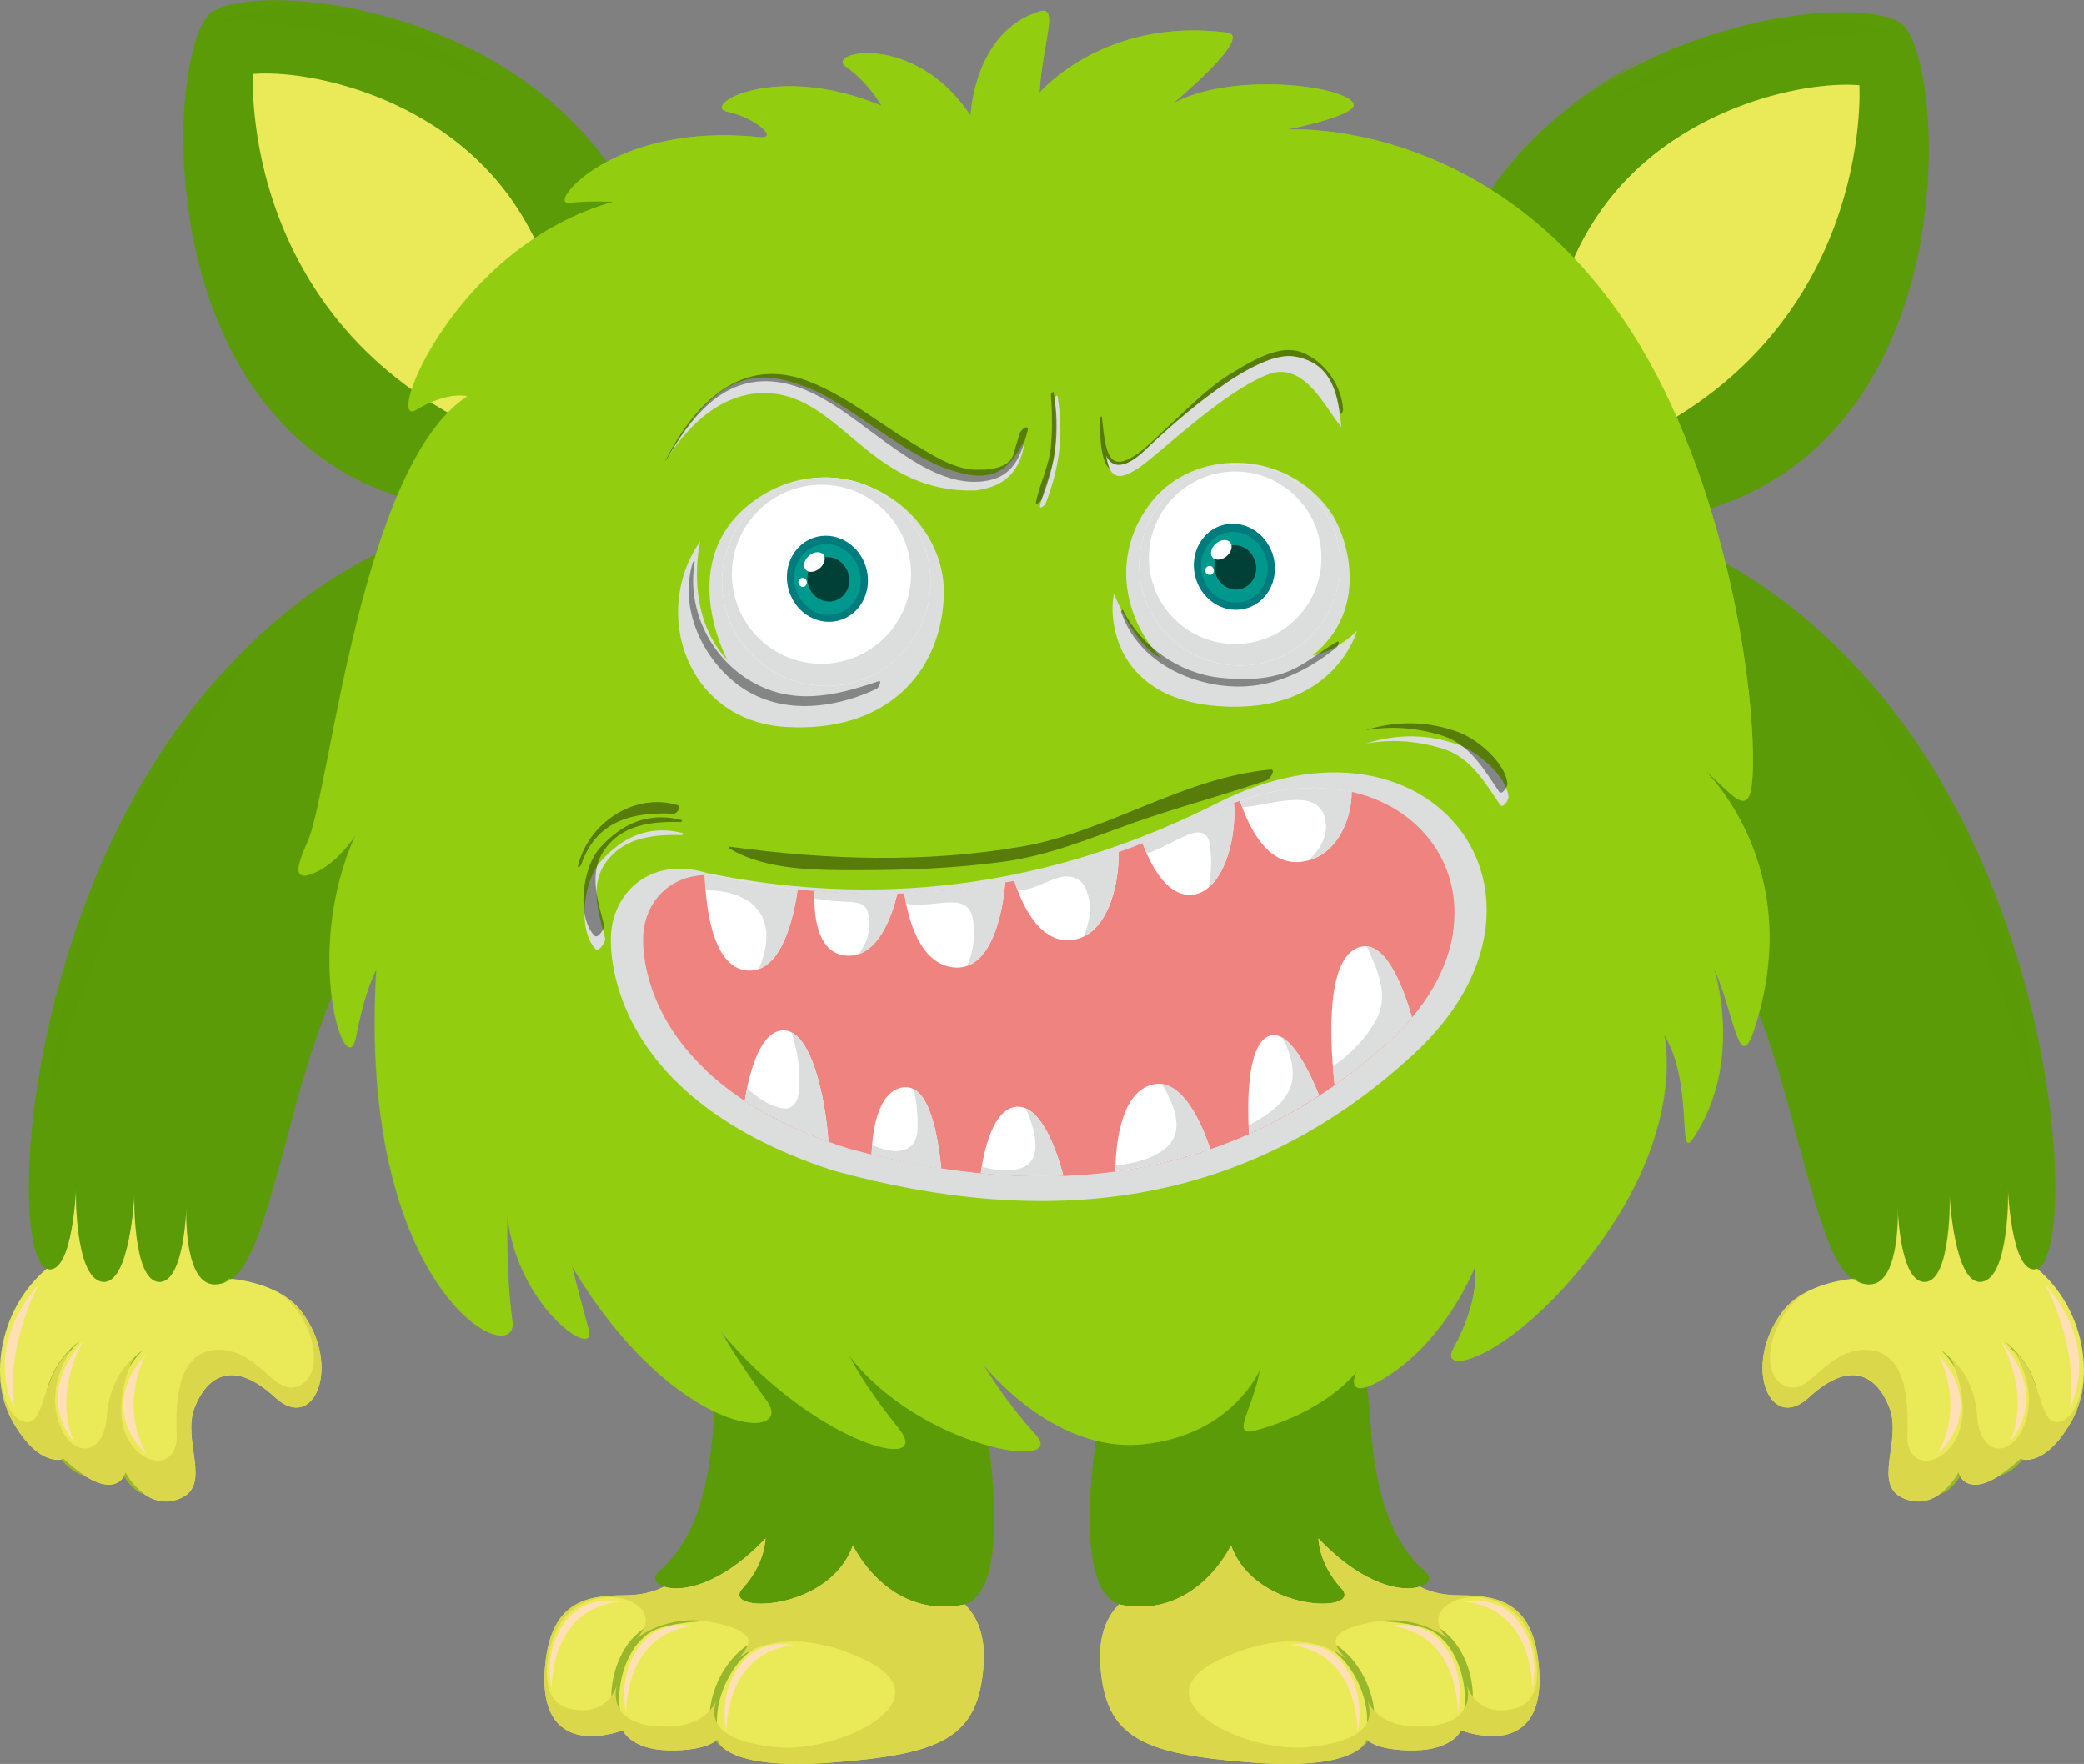 <?xml version="1.0" encoding="utf-8"?>
<!-- Generator: Adobe Illustrator 26.3.1, SVG Export Plug-In . SVG Version: 6.00 Build 0)  -->
<svg version="1.1" id="Layer_1" xmlns="http://www.w3.org/2000/svg" xmlns:xlink="http://www.w3.org/1999/xlink" x="0px" y="0px"
	 viewBox="0 0 118.15 100" style="enable-background:new 0 0 118.15 100;" xml:space="preserve">
<rect x="0" y="0" width="118.15" height="100" fill="#808080" stroke="none"/>
<style type="text/css">
	.st0{fill:#5B9B07;}
	.st1{opacity:0.5;}
	.st2{fill:#EAEA59;}
	.st3{opacity:0.5;fill:#5B9B07;}
	.st4{fill:#99B72A;}
	.st5{fill:#DBD74B;}
	.st6{fill:#FFE0B6;}
	.st7{fill:#92CE0F;}
	.st8{opacity:0.7;}
	.st9{fill:#DCDEDE;}
	.st10{fill:#FFFFFF;}
	.st11{fill:#007B7E;}
	.st12{fill:#00988C;}
	.st13{fill:#004036;}
	.st14{opacity:0.4;}
	.st15{fill:#EF8380;}
</style>
<symbol  id="Carloo" viewBox="-59.07 -50 118.15 100">
	<g>
		<path class="st0" d="M23.53,29.17c0,0,1.3,0.07,2.54-0.07c0.8-0.08-0.47,1.83-3.67,2.99c3.39,16.1,23.24,18.65,26.27,16.62
			c2.7-1.81,4.1-25.62-13.67-28.17C33.51,23.52,29.24,27.59,23.53,29.17z"/>
		<g class="st1">
			<path class="st0" d="M26.08,29.11c0.8-0.08-0.47,1.83-3.67,2.99c1.53,7.27,6.91,12.27,11.95,14.7c-5.54-2.99-6.02-8.57-2.97-6.19
				c7.56,5.92,15.48,5.27,15.48,5.27c0.61-8-1.77-12.32-4.73-16.18c-2.96-3.86-1.01-4.87,2.17-3.14c4.2,2.28,5.63,10.45,5.65,10.56
				c-1.09-7.14-5.04-15.15-14.94-16.58c-1.49,2.99-5.77,7.05-11.47,8.64C23.53,29.17,24.84,29.24,26.08,29.11z"/>
		</g>
		<g>
			<path class="st2" d="M31.56,37.87c4.09,6,11.57,7.57,14.78,7.3c0,0,0.89-14.5-14.06-20.67c-0.97,1.1-2.14,2.18-3.51,3.11
				C28.63,29.94,28.9,33.96,31.56,37.87z"/>
		</g>
		<g>
			<path class="st2" d="M28.77,27.62c-0.14,2.33,0.12,6.34,2.79,10.25c1.2,1.76,2.69,3.14,4.29,4.2c3.58-1.17,4.87-8.59-4.21-16.87
				C30.8,26.06,29.85,26.89,28.77,27.62z"/>
		</g>
		<path class="st3" d="M48.43,48.13c0,0-6.87,3.39-16.34-3.91C32.09,44.22,40.26,48.41,48.43,48.13z"/>
	</g>
	<g>
		<g>
			<path class="st0" d="M-3.01-31.96c0.57-4.42,0.48-8.69-1.58-9.04c-4.21-0.72-6.13,3.39-6.13,3.39c-1.37-3.85-7.57-3.85-6.26-2.44
				c1.3,1.41,1.3,2.83,1.3,2.83c-3.98-4.17-7.07-2.74-6.07-1.89c3.1,2.63,3.02,7.77,3.26,9.99c0.46,3.68,1.65,9.95,7.89,9.91
				C-4.39-19.26-3.3-27.17-3.01-31.96z"/>
			<g class="st1">
				<path class="st0" d="M-3.01-31.96c-0.29,4.79-1.38,12.71-7.58,12.74c-6.24,0.04-7.44-6.23-7.89-9.91
					c-0.24-2.22-0.16-7.36-3.26-9.99c-1-0.85,2.09-2.28,6.07,1.89c0,0,0-1.43-1.3-2.83c-1.3-1.41,4.89-1.41,6.26,2.44
					c0,0,1.92-4.11,6.13-3.39C-2.53-40.65-2.44-36.38-3.01-31.96z M-6.7-39.71c-2.83,0.55-3.83,5.19-3.83,5.19
					c-1.04-4.54-6.6-6.03-5.52-4.74c1.38,1.66,1.22,4.96,1.22,4.96c-0.78-2.48-4.36-4.83-5.32-4.22c-0.96,0.61,2.19,2.13,2.14,7.65
					c2.66-1.1,4.78-1.09,4.09-0.17c-0.7,0.91-1.17,1.83,0.83,0.26c2-1.56,6.43-2.87,6.09-2c-0.35,0.87-0.61,1.91,0.61,0.3
					C-5.18-34.09-3.87-40.26-6.7-39.71z"/>
			</g>
		</g>
		<g>
			<g>
				<path class="st2" d="M-4.38-40.95c-0.07-0.02-0.14-0.04-0.21-0.05c-4.21-0.72-6.13,3.39-6.13,3.39
					c-1.37-3.85-7.57-3.85-6.26-2.44c1.3,1.41,1.3,2.83,1.3,2.83c-2.58-2.71-4.79-3.05-5.75-2.73c-0.47-0.25-1.2-0.49-2.28-0.49
					c-2.26,0-4.22-0.44-4.48-4.22c-0.26-3.78,2.09-4.22,4.43-3.44c0,0,0.43-1.09,2.61-1.13c2.17-0.04,2.74,0.61,2.74,0.61
					s0.3-1.78,6.52-1.3c6.22,0.48,8.26,1.4,8.57,5.44C-3.17-42.68-3.72-41.6-4.38-40.95z"/>
				<path class="st4" d="M-10.26-43.61c0,0-0.19,0.08-0.52,0.2c-0.33,0.12-0.82,0.28-1.41,0.42c-0.59,0.14-1.3,0.27-2.07,0.29
					c-0.19,0.01-0.39-0.01-0.59-0.01c-0.2-0.02-0.4-0.03-0.6-0.07c-0.4-0.06-0.83-0.21-1.18-0.44c-0.72-0.46-1.26-1.15-1.62-1.84
					c-0.36-0.7-0.55-1.43-0.59-2.06c-0.04-0.64,0.11-1.18,0.3-1.51c0.2-0.33,0.39-0.44,0.43-0.4c0.05,0.05-0.06,0.22-0.17,0.53
					c-0.11,0.31-0.19,0.78-0.13,1.35c0.05,0.57,0.23,1.24,0.56,1.89c0.32,0.65,0.8,1.29,1.43,1.73c0.32,0.22,0.66,0.36,1.04,0.44
					c0.19,0.05,0.38,0.07,0.56,0.1c0.19,0.01,0.38,0.04,0.56,0.04c0.74,0.02,1.44-0.06,2.04-0.16c0.59-0.1,1.08-0.22,1.42-0.32
					C-10.46-43.55-10.26-43.61-10.26-43.61z"/>
				<path class="st4" d="M-16.83-42.05c0,0-0.74,0.2-1.89,0.29c-0.14,0.01-0.29,0.02-0.45,0.03c-0.16,0-0.32,0-0.48,0
					c-0.33,0.01-0.68-0.02-1.04-0.05c-0.18-0.01-0.36-0.05-0.55-0.08c-0.18-0.04-0.37-0.07-0.56-0.11l-0.29-0.1l-0.14-0.05
					l-0.13-0.08l-0.26-0.15c-0.08-0.06-0.16-0.13-0.24-0.19c-0.63-0.52-1.03-1.24-1.27-1.94c-0.24-0.71-0.32-1.41-0.28-2.01
					c0.05-0.6,0.21-1.1,0.42-1.39c0.08-0.16,0.2-0.25,0.27-0.31c0.07-0.06,0.12-0.08,0.15-0.06c0.02,0.02,0.02,0.08-0.01,0.16
					c-0.03,0.09-0.1,0.19-0.14,0.34c-0.13,0.28-0.23,0.73-0.25,1.27c-0.02,0.54,0.06,1.19,0.27,1.84c0.21,0.65,0.56,1.32,1.1,1.8
					c0.07,0.06,0.13,0.12,0.2,0.18l0.23,0.14l0.11,0.07l0.12,0.05l0.24,0.1c0.18,0.05,0.35,0.09,0.53,0.13
					c0.18,0.04,0.35,0.09,0.52,0.11c0.35,0.05,0.69,0.11,1.01,0.12c0.16,0.01,0.32,0.02,0.47,0.03c0.15,0,0.3,0,0.44,0
					C-17.59-41.92-16.83-42.05-16.83-42.05z"/>
				<g>
					<path class="st5" d="M-4.38-40.95c-0.07-0.02-0.14-0.04-0.21-0.05c-4.21-0.72-6.13,3.39-6.13,3.39
						c-1.37-3.85-7.57-3.85-6.26-2.44c1.3,1.41,1.3,2.83,1.3,2.83c-2.58-2.71-4.79-3.05-5.75-2.73c-0.47-0.25-1.2-0.49-2.28-0.49
						c-2.26,0-4.22-0.44-4.48-4.22c-0.26-3.78,2.09-4.22,4.43-3.44c0,0,0.43-1.09,2.61-1.13c2.17-0.04,2.74,0.61,2.74,0.61
						s0.3-1.78,6.52-1.3c6.22,0.48,8.26,1.4,8.57,5.44C-3.17-42.68-3.72-41.6-4.38-40.95z M-15.09-49.05
						c-4.08,0.42-3.52,2.05-3.39,2.63c0,0-0.54-1.7-3.45-1.44c-2.56,0.23-2.28,1.9-2.18,2.3c-0.12-0.36-0.71-1.77-2.66-1.31
						c-1.66,0.39-1.39,2.5-1.05,3.69c1.21,4.3,7.2,2.56,4.78,0.25c0,0,1.76,1.53,4.47,0.94c2.28-0.5,2.28-1.08,1.3-2.08
						c0,0,2.32,2.28,7.17,0C-5.24-46.35-11.52-49.42-15.09-49.05z"/>
				</g>
			</g>
			<path class="st6" d="M-27.81-45.66c0,0-0.52,2.05,0.83,3.78c1.19,1.53,3.04,1.07,3.04,1.07S-27.57-40.79-27.81-45.66z"/>
			<path class="st6" d="M-23.59-47.03c0,0-0.52,2.05,0.83,3.78c1.19,1.53,3.04,1.06,3.04,1.06S-23.35-42.16-23.59-47.03z"/>
			<path class="st6" d="M-17.9-48.11c0,0-0.52,2.05,0.83,3.78c1.19,1.53,3.04,1.06,3.04,1.06S-17.66-43.24-17.9-48.11z"/>
		</g>
	</g>
	<g>
		<g>
			<path class="st0" d="M-28.38,19.11c-2.86,3.46-15-0.63-22.44-13.16c-7.44-12.52-7.55-27.89-5.44-27.92
				c1.3-0.02,1.48,4.52,1.48,4.52s-0.09-4.96,1.48-5.22c1.57-0.26,1.83,4.87,1.83,4.87s-0.09-4.8,1.39-4.88
				c1.48-0.08,1.57,4.36,1.57,4.36s-0.22-4.51,1.61-4.5c1.83,0.01,2.55,2.48,4.49,9.78c1.94,7.31,4.42,12.39,9.25,16.96
				C-28.34,8.5-25.25,15.33-28.38,19.11z"/>
			<path class="st2" d="M-56.42-21.92c0.05-0.02,0.11-0.04,0.17-0.04c1.3-0.02,1.48,4.52,1.48,4.52s-0.09-4.96,1.48-5.22
				c1.57-0.26,1.83,4.87,1.83,4.87s-0.09-4.8,1.39-4.88c1.32-0.07,1.53,3.48,1.56,4.22c-0.02-0.75-0.02-4.37,1.61-4.36
				c0.37,0,0.63,0.11,0.81,0.33c1.06-0.1,3.08-0.49,4.14-1.92c2.26-3.04,0.68-6.86-1.52-4.83c-2.3,2.13-3.83,1.33-4.57-0.57
				c-0.74-1.91,1.04-4.43-0.87-5.17c-1.91-0.74-3.04,1.48-3.04,1.48s-0.57-1.96-3.52,0.78c0,0-1.35-0.56-2.87,2.09
				C-59.79-28.08-59.06-24.13-56.42-21.92z"/>
			<g>
				<path class="st4" d="M-50.95-26.52c0,0-0.12-0.07-0.31-0.24c-0.19-0.17-0.44-0.43-0.68-0.79c-0.24-0.36-0.48-0.82-0.63-1.34
					c-0.16-0.53-0.23-1.11-0.24-1.69c-0.03-1.16,0.26-2.36,0.75-3.11c0.24-0.38,0.5-0.65,0.72-0.81c0.21-0.15,0.36-0.2,0.4-0.15
					c0.08,0.12-0.36,0.46-0.74,1.18c-0.4,0.7-0.71,1.78-0.74,2.89c-0.02,0.56,0.01,1.12,0.12,1.62c0.11,0.51,0.29,0.97,0.49,1.33
					c0.2,0.37,0.42,0.65,0.59,0.83C-51.06-26.61-50.95-26.52-50.95-26.52z"/>
				<path class="st4" d="M-54.54-26c0,0-0.11-0.08-0.3-0.24c-0.18-0.16-0.43-0.4-0.69-0.74c-0.26-0.33-0.52-0.75-0.71-1.25
					c-0.2-0.49-0.3-1.07-0.3-1.64c-0.01-0.14,0-0.28,0.01-0.43c0.01-0.14,0.01-0.28,0.04-0.42c0.05-0.28,0.09-0.56,0.2-0.81
					c0.16-0.52,0.46-0.95,0.74-1.28c0.3-0.31,0.57-0.55,0.8-0.66c0.22-0.12,0.35-0.17,0.39-0.12c0.04,0.05-0.04,0.18-0.21,0.35
					c-0.17,0.16-0.39,0.41-0.65,0.71c-0.49,0.61-0.92,1.59-0.92,2.67c-0.03,0.54,0.03,1.07,0.17,1.55c0.14,0.48,0.35,0.91,0.57,1.26
					c0.22,0.34,0.44,0.61,0.6,0.79C-54.64-26.09-54.54-26-54.54-26z"/>
			</g>
		</g>
		<g class="st1">
			<path class="st0" d="M-28.38,19.11c-2.25,2.72-10.26,0.76-17.19-6.31c5.44,5.14,5.69,1.41,3.43-5.84
				c-1.98-6.35-3.08-9.37-1.19-8.22c1.89,1.15-0.81-4.5-2.07-12.53c-1.09-6.96-1.4-7.53-2.13-7.48c-0.73,0.05-0.67,3.83-0.56,6.35
				c0,0-0.65-5.43-1.87-5.13c-1.22,0.3-1.12,4.3-0.98,5.65c0,0-1.07-5.25-2.11-4.82c-1.04,0.43-1.65,2.85-1.1,5.83
				c-0.07-0.39-0.76-4.33-1.99-3.79c-1.29,0.57-0.94,6.67,0.74,12.54c-2.75-9.22-2.39-17.3-0.86-17.32c1.3-0.02,1.48,4.52,1.48,4.52
				s-0.09-4.96,1.48-5.22c1.57-0.26,1.83,4.87,1.83,4.87s-0.09-4.8,1.39-4.88c1.32-0.07,1.53,3.48,1.56,4.22
				c-0.02-0.75-0.02-4.37,1.61-4.36c1.83,0.01,2.55,2.48,4.49,9.78c1.94,7.31,4.42,12.39,9.25,16.96
				C-28.34,8.5-25.25,15.33-28.38,19.11z"/>
		</g>
		<path class="st3" d="M-56.18-11.78c0,0,0.72,15.26,11.74,25.15C-44.44,13.36-51.94,2.89-56.18-11.78z"/>
		<g>
			<path class="st5" d="M-41.95-24.39c-0.42,0.57-0.99,0.97-1.59,1.25l0,0c2-1.02,3.05-4.42,1.57-5.34
				c-1.48-0.91-2.3,1.91-4.65,1.96c-2.35,0.04-2.52-2.78-2.44-4.78c0.09-2-1.96-1.96-2.83-0.13c-0.87,1.83,0.34,4.4,0.34,4.4
				s-1.32-0.96-1.47-3.27c-0.16-2.3-2.03-2.43-2.74-0.29c-0.71,2.14,0.73,4.08,0.73,4.08c-1.79-1.48-1.42-4.41-2.68-4.08
				c-1.13,0.3-1.34,2.36-1.37,2.78c0.02-1.01,0.26-1.97,0.73-2.79c1.52-2.65,2.87-2.09,2.87-2.09c2.96-2.74,3.52-0.78,3.52-0.78
				s1.13-2.22,3.04-1.48c1.91,0.74,0.13,3.26,0.87,5.17c0.74,1.9,2.26,2.7,4.57,0.57C-41.26-31.26-39.69-27.44-41.95-24.39z"/>
		</g>
		<path class="st6" d="M-58.27-29.81c0,0-1.87,3.28,1.39,7C-56.88-22.81-58.8-26.27-58.27-29.81z"/>
		<path class="st6" d="M-54.91-31.67c0,0-2.35,2.4,0.56,5.66C-54.36-26-56.09-28.83-54.91-31.67z"/>
		<path class="st6" d="M-50.77-32.42c0,0-2.94,2.4-0.03,5.66C-50.8-26.75-52.4-29.58-50.77-32.42z"/>
	</g>
	<g>
		<g>
			<path class="st0" d="M3.01-31.96C2.43-36.38,2.53-40.65,4.59-41c4.21-0.72,6.13,3.39,6.13,3.39c1.37-3.85,7.57-3.85,6.26-2.44
				c-1.3,1.41-1.3,2.83-1.3,2.83c3.98-4.17,7.07-2.74,6.07-1.89c-3.1,2.63-3.02,7.77-3.26,9.99c-0.46,3.68-1.65,9.95-7.89,9.91
				C4.39-19.26,3.3-27.17,3.01-31.96z"/>
			<g class="st1">
				<path class="st0" d="M4.59-41c4.21-0.72,6.13,3.39,6.13,3.39c1.37-3.85,7.57-3.85,6.26-2.44c-1.3,1.41-1.3,2.83-1.3,2.83
					c3.98-4.17,7.07-2.74,6.07-1.89c-3.1,2.63-3.02,7.77-3.26,9.99c-0.46,3.68-1.65,9.95-7.89,9.91c-6.2-0.04-7.29-7.95-7.58-12.74
					C2.43-36.38,2.53-40.65,4.59-41z M6.39-32.48c1.22,1.61,0.96,0.57,0.61-0.3c-0.35-0.87,4.09,0.44,6.09,2
					c2,1.57,1.52,0.65,0.83-0.26c-0.7-0.91,1.43-0.93,4.09,0.17c-0.04-5.52,3.1-7.04,2.14-7.65c-0.96-0.61-4.54,1.74-5.32,4.22
					c0,0-0.16-3.3,1.22-4.96c1.08-1.29-4.48,0.2-5.52,4.74c0,0-1-4.63-3.83-5.19C3.87-40.26,5.18-34.09,6.39-32.48z"/>
			</g>
		</g>
		<g>
			<g>
				<path class="st2" d="M4.38-40.95c0.07-0.02,0.14-0.04,0.21-0.05c4.21-0.72,6.13,3.39,6.13,3.39c1.37-3.85,7.57-3.85,6.26-2.44
					c-1.3,1.41-1.3,2.83-1.3,2.83c2.58-2.71,4.79-3.05,5.75-2.73c0.47-0.25,1.2-0.49,2.28-0.49c2.26,0,4.22-0.44,4.48-4.22
					c0.26-3.78-2.09-4.22-4.43-3.44c0,0-0.44-1.09-2.61-1.13c-2.17-0.04-2.74,0.61-2.74,0.61s-0.3-1.78-6.52-1.3
					c-6.22,0.48-8.26,1.4-8.57,5.44C3.17-42.68,3.72-41.6,4.38-40.95z"/>
				<path class="st4" d="M10.26-43.61c0,0,0.19,0.08,0.52,0.2c0.33,0.12,0.81,0.28,1.41,0.42c0.59,0.14,1.3,0.27,2.07,0.29
					c0.19,0.01,0.39-0.01,0.59-0.01c0.2-0.02,0.4-0.03,0.6-0.07c0.4-0.06,0.83-0.21,1.18-0.44c0.72-0.46,1.26-1.15,1.62-1.84
					c0.36-0.7,0.55-1.43,0.59-2.06c0.04-0.64-0.11-1.18-0.3-1.51c-0.2-0.33-0.39-0.44-0.43-0.4c-0.05,0.05,0.06,0.22,0.17,0.53
					c0.11,0.31,0.19,0.78,0.14,1.35c-0.05,0.57-0.23,1.24-0.56,1.89c-0.32,0.65-0.8,1.29-1.43,1.73c-0.32,0.22-0.66,0.36-1.04,0.44
					c-0.18,0.05-0.38,0.07-0.56,0.1c-0.19,0.01-0.38,0.04-0.56,0.04c-0.74,0.02-1.44-0.06-2.04-0.16c-0.59-0.1-1.08-0.22-1.42-0.32
					C10.46-43.55,10.26-43.61,10.26-43.61z"/>
				<path class="st4" d="M16.83-42.05c0,0,0.74,0.2,1.89,0.29c0.14,0.01,0.29,0.02,0.45,0.03c0.16,0,0.32,0,0.48,0
					c0.33,0.01,0.68-0.02,1.04-0.05c0.18-0.01,0.36-0.05,0.55-0.08c0.19-0.04,0.37-0.07,0.56-0.11l0.29-0.1l0.14-0.05l0.13-0.08
					l0.26-0.15c0.08-0.06,0.16-0.13,0.24-0.19c0.63-0.52,1.03-1.24,1.28-1.94c0.24-0.71,0.32-1.41,0.28-2.01
					c-0.05-0.6-0.21-1.1-0.42-1.39c-0.08-0.16-0.2-0.25-0.27-0.31c-0.07-0.06-0.12-0.08-0.15-0.06c-0.02,0.02-0.02,0.08,0.01,0.16
					c0.03,0.09,0.1,0.19,0.14,0.34c0.13,0.28,0.23,0.73,0.25,1.27c0.02,0.54-0.06,1.19-0.27,1.84c-0.21,0.65-0.56,1.32-1.1,1.8
					c-0.07,0.06-0.13,0.12-0.2,0.18l-0.22,0.14l-0.11,0.07l-0.12,0.05l-0.24,0.1c-0.17,0.05-0.35,0.09-0.53,0.13
					c-0.18,0.04-0.35,0.09-0.52,0.11c-0.35,0.05-0.69,0.11-1.01,0.12c-0.16,0.01-0.32,0.02-0.47,0.03c-0.15,0-0.3,0-0.44,0
					C17.59-41.92,16.83-42.05,16.83-42.05z"/>
				<g>
					<path class="st5" d="M3.31-44.48c0.3-4.04,2.35-4.96,8.57-5.44c6.22-0.48,6.52,1.3,6.52,1.3s0.56-0.65,2.74-0.61
						c2.17,0.04,2.61,1.13,2.61,1.13c2.35-0.78,4.7-0.35,4.43,3.44c-0.26,3.78-2.22,4.22-4.48,4.22c-1.08,0-1.81,0.24-2.28,0.49
						c-0.96-0.32-3.16,0.02-5.75,2.73c0,0,0-1.43,1.3-2.83c1.3-1.41-4.89-1.41-6.26,2.44c0,0-1.92-4.11-6.13-3.39
						c-0.07,0.01-0.14,0.03-0.21,0.05C3.72-41.6,3.17-42.68,3.31-44.48z M10.1-44.07c4.86,2.28,7.17,0,7.17,0
						c-0.97,1-0.98,1.59,1.3,2.08c2.71,0.59,4.47-0.94,4.47-0.94c-2.42,2.31,3.58,4.05,4.78-0.25c0.33-1.19,0.61-3.3-1.06-3.69
						c-1.95-0.46-2.54,0.95-2.66,1.31c0.1-0.39,0.38-2.07-2.18-2.3c-2.91-0.26-3.45,1.44-3.45,1.44c0.13-0.59,0.68-2.22-3.39-2.63
						C11.52-49.42,5.24-46.35,10.1-44.07z"/>
				</g>
			</g>
			<path class="st6" d="M27.81-45.66c0,0,0.52,2.05-0.83,3.78c-1.19,1.53-3.04,1.07-3.04,1.07S27.57-40.79,27.81-45.66z"/>
			<path class="st6" d="M23.59-47.03c0,0,0.52,2.05-0.83,3.78c-1.19,1.53-3.04,1.06-3.04,1.06S23.35-42.16,23.59-47.03z"/>
			<path class="st6" d="M17.9-48.11c0,0,0.52,2.05-0.83,3.78c-1.19,1.53-3.04,1.06-3.04,1.06S17.66-43.24,17.9-48.11z"/>
		</g>
	</g>
	<g>
		<g>
			<path class="st0" d="M28.38,19.11c2.86,3.46,15-0.63,22.44-13.16c7.44-12.52,7.55-27.89,5.44-27.92
				c-1.3-0.02-1.48,4.52-1.48,4.52s0.09-4.96-1.48-5.22c-1.57-0.26-1.83,4.87-1.83,4.87s0.09-4.8-1.39-4.88
				c-1.48-0.08-1.57,4.36-1.57,4.36s0.22-4.51-1.61-4.5c-1.83,0.01-2.55,2.48-4.49,9.78c-1.94,7.31-4.42,12.39-9.25,16.96
				C28.34,8.5,25.25,15.33,28.38,19.11z"/>
			<path class="st2" d="M56.42-21.92c-0.06-0.02-0.11-0.04-0.17-0.04c-1.3-0.02-1.48,4.52-1.48,4.52s0.09-4.96-1.48-5.22
				c-1.57-0.26-1.83,4.87-1.83,4.87s0.09-4.8-1.39-4.88c-1.32-0.07-1.53,3.48-1.56,4.22c0.02-0.75,0.02-4.37-1.61-4.36
				c-0.37,0-0.63,0.11-0.81,0.33c-1.06-0.1-3.08-0.49-4.14-1.92c-2.26-3.04-0.68-6.86,1.52-4.83c2.3,2.13,3.83,1.33,4.57-0.57
				c0.74-1.91-1.04-4.43,0.87-5.17c1.91-0.74,3.04,1.48,3.04,1.48s0.56-1.96,3.52,0.78c0,0,1.35-0.56,2.87,2.09
				C59.79-28.08,59.06-24.13,56.42-21.92z"/>
			<g>
				<path class="st4" d="M50.95-26.52c0,0,0.12-0.07,0.31-0.24c0.19-0.17,0.44-0.43,0.68-0.79c0.24-0.36,0.48-0.82,0.63-1.34
					c0.16-0.53,0.22-1.11,0.24-1.69c0.03-1.16-0.26-2.36-0.75-3.11c-0.24-0.38-0.5-0.65-0.72-0.81c-0.21-0.15-0.36-0.2-0.4-0.15
					c-0.08,0.12,0.36,0.46,0.74,1.18c0.4,0.7,0.71,1.78,0.74,2.89c0.02,0.56-0.01,1.12-0.12,1.62c-0.11,0.51-0.29,0.97-0.49,1.33
					c-0.2,0.37-0.42,0.65-0.59,0.83C51.06-26.61,50.95-26.52,50.95-26.52z"/>
				<path class="st4" d="M54.53-26c0,0,0.11-0.08,0.3-0.24c0.18-0.16,0.43-0.4,0.69-0.74c0.26-0.33,0.52-0.75,0.71-1.25
					c0.2-0.49,0.3-1.07,0.3-1.64c0.01-0.14,0-0.28-0.01-0.43c-0.01-0.14-0.01-0.28-0.03-0.42c-0.05-0.28-0.09-0.56-0.2-0.81
					c-0.16-0.52-0.46-0.95-0.74-1.28c-0.3-0.31-0.57-0.55-0.8-0.66c-0.22-0.12-0.35-0.17-0.39-0.12c-0.04,0.05,0.04,0.18,0.21,0.35
					c0.17,0.16,0.39,0.41,0.65,0.71c0.49,0.61,0.92,1.59,0.92,2.67c0.03,0.54-0.03,1.07-0.17,1.55c-0.14,0.48-0.35,0.91-0.57,1.26
					c-0.22,0.34-0.44,0.61-0.6,0.79C54.64-26.09,54.53-26,54.53-26z"/>
			</g>
		</g>
		<g class="st1">
			<path class="st0" d="M28.38,19.11c2.25,2.72,10.26,0.76,17.19-6.31c-5.44,5.14-5.69,1.41-3.43-5.84
				c1.98-6.35,3.08-9.37,1.19-8.22c-1.89,1.15,0.81-4.5,2.07-12.53c1.09-6.96,1.4-7.53,2.13-7.48c0.73,0.05,0.67,3.83,0.56,6.35
				c0,0,0.65-5.43,1.87-5.13c1.22,0.3,1.12,4.3,0.98,5.65c0,0,1.07-5.25,2.12-4.82c1.04,0.43,1.65,2.85,1.1,5.83
				c0.07-0.39,0.76-4.33,1.99-3.79c1.29,0.57,0.94,6.67-0.74,12.54c2.75-9.22,2.39-17.3,0.86-17.32c-1.3-0.02-1.48,4.52-1.48,4.52
				s0.09-4.96-1.48-5.22c-1.57-0.26-1.83,4.87-1.83,4.87s0.09-4.8-1.39-4.88c-1.32-0.07-1.53,3.48-1.56,4.22
				c0.02-0.75,0.02-4.37-1.61-4.36c-1.83,0.01-2.55,2.48-4.49,9.78c-1.94,7.31-4.42,12.39-9.25,16.96
				C28.34,8.5,25.25,15.33,28.38,19.11z"/>
		</g>
		<path class="st3" d="M56.18-11.78c0,0-0.72,15.26-11.74,25.15C44.44,13.36,51.94,2.89,56.18-11.78z"/>
		<g>
			<path class="st5" d="M41.95-24.39c0.42,0.57,0.99,0.97,1.59,1.25l0,0c-2-1.02-3.05-4.42-1.57-5.34c1.48-0.91,2.3,1.91,4.65,1.96
				c2.35,0.04,2.52-2.78,2.44-4.78c-0.09-2,1.96-1.96,2.83-0.13c0.87,1.83-0.34,4.4-0.34,4.4s1.32-0.96,1.47-3.27
				c0.16-2.3,2.03-2.43,2.74-0.29c0.71,2.14-0.73,4.08-0.73,4.08c1.79-1.48,1.42-4.41,2.68-4.08c1.13,0.3,1.34,2.36,1.37,2.78
				c-0.02-1.01-0.26-1.97-0.73-2.79c-1.52-2.65-2.87-2.09-2.87-2.09c-2.96-2.74-3.52-0.78-3.52-0.78s-1.13-2.22-3.04-1.48
				c-1.91,0.74-0.13,3.26-0.87,5.17c-0.74,1.9-2.26,2.7-4.57,0.57C41.26-31.26,39.69-27.44,41.95-24.39z"/>
		</g>
		<path class="st6" d="M58.27-29.81c0,0,1.87,3.28-1.39,7C56.88-22.81,58.8-26.27,58.27-29.81z"/>
		<path class="st6" d="M54.91-31.67c0,0,2.35,2.4-0.56,5.66C54.35-26,56.09-28.83,54.91-31.67z"/>
		<path class="st6" d="M50.77-32.42c0,0,2.94,2.4,0.03,5.66C50.8-26.75,52.4-29.58,50.77-32.42z"/>
	</g>
	<g>
		<path class="st0" d="M-22.54,30.41c0,0-1.3,0.07-2.54-0.07c-0.8-0.08,0.47,1.83,3.67,2.98c-3.39,16.11-22.63,18.04-25.66,16
			c-2.7-1.81-4.1-25.62,13.67-28.17C-31.91,24.15-28.25,28.83-22.54,30.41z"/>
		<g class="st1">
			<path class="st0" d="M-25.08,30.35c-0.8-0.08,0.47,1.83,3.67,2.98c-1.53,7.27-6.3,11.66-11.34,14.09
				c5.54-2.99,6.02-8.57,2.97-6.19c-7.56,5.92-15.48,5.27-15.48,5.27c-0.61-8,1.77-12.32,4.73-16.18c2.96-3.86,1.01-4.87-2.17-3.14
				c-4.2,2.28-5.63,10.45-5.65,10.56c1.09-7.14,5.04-15.15,14.94-16.58c1.49,2.99,5.16,7.67,10.86,9.25
				C-22.54,30.41-23.84,30.48-25.08,30.35z"/>
		</g>
		<g>
			<path class="st2" d="M-29.95,38.5c-4.09,6-11.57,7.57-14.78,7.31c0,0-0.89-14.5,14.06-20.67c0.97,1.1,2.15,2.18,3.51,3.11
				C-27.03,30.58-27.29,34.59-29.95,38.5z"/>
		</g>
		<g>
			<path class="st2" d="M-27.17,28.25c0.14,2.33-0.12,6.34-2.79,10.25c-1.2,1.76-2.69,3.14-4.29,4.2
				c-3.58-1.17-4.87-8.59,4.21-16.87C-29.2,26.69-28.24,27.52-27.17,28.25z"/>
		</g>
		<path class="st3" d="M-46.82,48.76c0,0,6.87,3.39,16.34-3.91C-30.48,44.85-38.65,49.04-46.82,48.76z"/>
	</g>
	<path class="st7" d="M-4.05,43.44c0,0,0.18,4.76,3.91,5.91c1.13,0.35,0.17-1.74,0-4.61c0,0,3.63,4.31,10.64,3.41
		c1.53-0.2-3.08-4.02-3.08-4.02c3.22,1.78,9.52,1.06,10.22,0.04c0.48-0.7-3.78-1.52-3.78-1.52s11.12,0.83,19.05-10.7
		c5.62-8.18,7.53-20.46,7.39-25.57c-0.09-3.13-1.04-1.48-2.78,0c0,0,5.95-5.55,2.79-14.87c-0.81-2.39-1.07,1.07-2.25,3.67
		c0,0,1.79-5.36-1.2-9.76c-0.83-1.22,0.09,3.17-1.61,5.96c0,0,1.24-4.94-3.46-11.59c-4.7-6.65-9.41-7.96-8.48-6.26
		c1.57,2.87,1.24,4.7,1.24,4.7s-1.7-4.45-5.48-6.54c-2.04-1.13-1.22,0.61-1.22,0.61s-1.57-2.24-5.78-3.39
		c-1.43-0.39-0.09,1.22,0.3,3.52c0,0-1.52-3.78-6.67-4.3c-5.15-0.52-9.07,4.57-9.07,4.57s1.11-1.96,3-4.04
		c1.89-2.09-6.59-0.72-10.57,4.5c0,0,0.65-1.46,2.78-4.11C-6-33.61-13-31.83-18.22-25.44c0,0,0.87-1.57,2.61-3.96
		c1.74-2.39-5.22-2.13-11.04,7.65c0,0,0.33-1.37,0.96-3.65c0.48-1.74-4.09,1.3-4.61,6.57c0,0-0.11-3.2,0.28-6.07
		c0.39-2.87-8.81,1.5-7.7,19.96c0,0-0.65-1.11-1.17-3.85c-0.52-2.74-3.07,4.76,0,11.48c0,0-1.13-1.83-2.67-2.28
		c-1.11-0.33-0.31,1.26,0,2.02c1.24,3.07,3,21.2,9,25.11c0,0-1.04,0.34-2.93-0.78c-1.76-1.04,2.15,9.29,11.22,11.81
		c0,0-1.3,0.07-2.54-0.06c-1.24-0.13,2.51,4.59,10.76,3.72c1.24-0.13-0.2,1.11-1.76,1.44c-1.57,0.33,2.67,2.87,8.74,0.33
		c0,0-0.78,1.37-2.02,2.22C-12.35,47.05-7.22,48.24-4.05,43.44z"/>
	<g class="st8">
		<path class="st7" d="M37.52,6.39c1.74-1.48,2.7-3.13,2.78,0c0.14,5.11-1.77,17.39-7.39,25.57c-7.93,11.53-19.05,10.7-19.05,10.7
			s4.26,0.83,3.78,1.52c-0.7,1.02-7,1.74-10.22-0.04c0,0,4.61,3.83,3.08,4.02c-7.01,0.9-10.64-3.41-10.64-3.41
			c0.17,2.87,1.13,4.96,0,4.61c-3.73-1.15-3.91-5.91-3.91-5.91c-3.17,4.8-8.31,3.61-7.07,2.76c1.24-0.85,2.02-2.22,2.02-2.22
			c-6.07,2.54-10.31,0-8.74-0.33c1.57-0.33,3-1.57,1.76-1.44c-8.25,0.87-12-3.85-10.76-3.72c1.24,0.13,2.54,0.06,2.54,0.06
			c-9.07-2.52-12.98-12.85-11.22-11.81c1.9,1.13,2.93,0.78,2.93,0.78c-6-3.91-7.76-22.05-9-25.11c-0.31-0.76-1.11-2.35,0-2.02
			c1.55,0.46,2.67,2.28,2.67,2.28c-3.07-6.72-0.52-14.22,0-11.48c0.52,2.74,1.17,3.85,1.17,3.85c-1.11-18.46,8.09-22.83,7.7-19.96
			c-0.39,2.87-0.28,6.07-0.28,6.07c0.52-5.26,5.09-8.31,4.61-6.57c-0.63,2.28-0.96,3.65-0.96,3.65c5.83-9.78,12.78-10.04,11.04-7.65
			c-1.74,2.39-2.61,3.96-2.61,3.96C-13-31.83-6-33.61-8.13-30.96c-2.13,2.65-2.78,4.11-2.78,4.11c3.98-5.22,12.46-6.59,10.57-4.5
			c-1.89,2.09-3,4.04-3,4.04s3.91-5.09,9.07-4.57c5.15,0.52,6.67,4.3,6.67,4.3c-0.39-2.3-1.74-3.91-0.3-3.52
			c4.21,1.15,5.78,3.39,5.78,3.39s-0.83-1.74,1.22-0.61c3.78,2.09,5.48,6.54,5.48,6.54s0.33-1.83-1.24-4.7
			c-0.93-1.7,3.78-0.39,8.48,6.26c4.7,6.65,3.46,11.59,3.46,11.59c1.7-2.78,0.78-7.18,1.61-5.96c2.99,4.4,1.2,9.76,1.2,9.76
			c1.17-2.61,1.43-6.07,2.25-3.67C43.48,0.84,37.52,6.39,37.52,6.39z M37.35-1.27c-0.97-0.53-2.6,2.73-2.6,2.73
			c1.24-4.99,0.19-7.19-0.97-7.32c-1.17-0.13-1.5,2.72-1.5,2.72c0.22-13.23-5.35-17.76-6.59-17.5c-1.24,0.26-0.84,3.84-0.84,3.84
			c-1.43-4.97-4.57-8.25-5.57-8.08c-1,0.17,0,2.89,0,2.89c-1.13-2.85-3.55-5.4-5.15-5.31c-1.6,0.09-0.35,3.8-0.35,3.8
			s-2.07-6.11-9.49-5.82c-5.54,0.21-9.2,4.36-9.2,4.36s2.64-5.31-1.13-4.2c-3.77,1.11-6.58,5.24-6.58,5.24
			c1.82-4.06,2.47-6.26-1.39-3.45c-3.86,2.81-5.84,5.61-5.84,5.61c1.48-4.02,1.4-6-2.24-3.24c-3.64,2.76-5.17,6.28-5.17,6.28
			c0.87-4.19-0.65-3.71-1.99-1.07c-0.86,1.69-1.49,5.17-1.49,5.17c0.43-9.05-2.78-5.78-3.9-0.48c-1.64,7.79-0.8,14.69-0.8,14.69
			c-1.43-3.5-2.83-4.68-2.15-0.4c0.68,4.28,1.72,8.08,1.72,8.08c-4.44-5.81-2.35,7.07,1.82,14.78c4.57,8.44,6.83,8.63,6.83,8.63
			c-4.33-1.26-7.62-0.95-2.29,3.58c5.24,4.45,13.12,5.49,13.12,5.49c-4.33,0-6.57,0.99-4.73,1.55c4.51,1.37,10.97-0.17,10.97-0.17
			c-3.6,1.12-6.37,3.45-3.25,3.5c3.12,0.04,7.31-2.38,7.31-2.38c-2.87,1.98-3.93,4.2-1.5,3.64c2.43-0.56,4.46-4.23,4.46-4.23
			c-0.52,5.27,2.76,7.56,2.38,5.31c-0.38-2.25,0-4.72,0-4.72c2.95,4.65,9.01,4.89,7.87,2.85c-1.34-2.4-3.37-3.79-3.37-3.79
			c2.9,1.68,9.71,4.41,10.05,2.68c0.35-1.73-3.05-2.45-3.05-2.45c26,1.51,28.81-30.28,26.81-31.23c-1.85-0.87-4.13,2.33-4.13,2.33
			C38.65,4.69,38.33-0.75,37.35-1.27z"/>
	</g>
	<g>
		<g>
			<path class="st9" d="M-19.38,19.31c0,0-0.97-4.07,1.55-6.74c0,0-3.15,5.77,1.6,9.11c4.75,3.34,10.95-0.49,10.66-5.62
				c-0.24-4.31-3.34-7.61-8.97-7.27C-20.15,9.13-22.19,15.29-19.38,19.31z"/>
			<path class="st9" d="M4.09,16.33c0,0,1.09-2.89,2.66-3.64c-2.17,2.29-2.85,5.96-0.52,8.89c2.32,2.92,7.42,3.07,10.05-0.49
				c1.05-1.43,2.36-5.59-0.94-8.25c1.5,0.3,2.51,1.39,2.51,1.39s-1.27-4.69-7.72-4.27C3.68,10.37,3.83,15.54,4.09,16.33z"/>
		</g>
		<g>
			<path class="st9" d="M-21.3,23.91c0,0,2.35,4.32,6.23,3.76C-11.2,27.11-9.52,22-3.73,22.2c1.12,0.16,2.52,0.64,2.76,2.92
				c-0.96-2-2-2.56-4.47-1.68c-2.48,0.88-5.67,3.79-7.95,4.63C-15.68,28.91-18.26,29.46-21.3,23.91z"/>
			<g>
				<g>
					<path class="st10" d="M-6.32,17.02c0-3.26-2.65-5.91-5.91-5.91c-3.26,0-5.91,2.65-5.91,5.91c0,3.27,2.65,5.91,5.91,5.91
						C-8.97,22.93-6.32,20.29-6.32,17.02z"/>
					<g>
						<path class="st9" d="M-12.23,22.93c-3.26,0-5.91-2.65-5.91-5.91c0-3.26,2.65-5.91,5.91-5.91c3.27,0,5.91,2.65,5.91,5.91
							C-6.32,20.29-8.97,22.93-12.23,22.93z M-12.5,12.37c-2.8,0-5.08,2.27-5.08,5.08c0,2.8,2.27,5.07,5.08,5.07
							c2.8,0,5.08-2.27,5.08-5.07C-7.43,14.65-9.7,12.37-12.5,12.37z"/>
					</g>
				</g>
				<g>
					<path class="st10" d="M16.91,17.97c0-3.15-2.55-5.7-5.7-5.7c-3.15,0-5.7,2.55-5.7,5.7c0,3.15,2.55,5.7,5.7,5.7
						C14.36,23.67,16.91,21.12,16.91,17.97z"/>
					<g>
						<path class="st9" d="M11.21,23.67c-3.15,0-5.7-2.55-5.7-5.7c0-3.15,2.55-5.7,5.7-5.7c3.15,0,5.7,2.55,5.7,5.7
							C16.91,21.12,14.36,23.67,11.21,23.67z M10.95,13.49c-2.7,0-4.89,2.19-4.89,4.89c0,2.7,2.19,4.89,4.89,4.89
							c2.7,0,4.89-2.19,4.89-4.89C15.84,15.68,13.65,13.49,10.95,13.49z"/>
					</g>
				</g>
				<g>
					<path class="st11" d="M-9.87,17.23c0.07-1.35-0.9-2.46-2.17-2.48c-1.27-0.02-2.35,1.05-2.42,2.4c-0.07,1.35,0.9,2.46,2.17,2.48
						C-11.02,19.65-9.94,18.57-9.87,17.23z"/>
					<path class="st12" d="M-10.28,17.19c0.06-1.11-0.74-2.02-1.78-2.04c-1.04-0.02-1.93,0.87-1.99,1.97
						c-0.06,1.11,0.74,2.02,1.78,2.04C-11.23,19.18-10.33,18.3-10.28,17.19z"/>
					<path class="st13" d="M-10.93,17.18c0.04-0.7-0.46-1.27-1.12-1.28c-0.65-0.01-1.21,0.54-1.25,1.24
						c-0.04,0.7,0.47,1.27,1.12,1.28C-11.52,18.43-10.96,17.87-10.93,17.18z"/>
					<path class="st10" d="M-12.39,18.05c-0.15-0.3-0.5-0.51-0.79-0.46c-0.28,0.05-0.39,0.33-0.24,0.64
						c0.15,0.3,0.51,0.51,0.79,0.46C-12.34,18.64-12.23,18.36-12.39,18.05z"/>
					<path class="st10" d="M-13.33,16.99c0-0.14-0.1-0.26-0.23-0.26c-0.13,0-0.24,0.11-0.25,0.25c0,0.14,0.1,0.26,0.23,0.26
						C-13.45,17.24-13.34,17.13-13.33,16.99z"/>
				</g>
				<g>
					<path class="st11" d="M13.2,17.91c0.07-1.35-0.9-2.46-2.17-2.48c-1.27-0.02-2.35,1.05-2.42,2.4c-0.07,1.35,0.9,2.46,2.17,2.48
						C12.04,20.33,13.13,19.26,13.2,17.91z"/>
					<path class="st12" d="M12.79,17.88c0.06-1.11-0.74-2.02-1.78-2.04c-1.04-0.02-1.93,0.87-1.99,1.97
						c-0.06,1.11,0.74,2.02,1.78,2.04C11.84,19.87,12.73,18.98,12.79,17.88z"/>
					<path class="st13" d="M12.14,17.86c0.04-0.69-0.46-1.27-1.12-1.28c-0.65-0.01-1.21,0.54-1.25,1.24
						c-0.04,0.7,0.46,1.27,1.12,1.28C11.55,19.11,12.1,18.56,12.14,17.86z"/>
					<path class="st10" d="M10.68,18.74c-0.15-0.3-0.5-0.51-0.79-0.46c-0.29,0.05-0.39,0.33-0.24,0.64c0.15,0.3,0.51,0.51,0.79,0.46
						C10.73,19.33,10.83,19.04,10.68,18.74z"/>
					<path class="st10" d="M9.74,17.67c0.01-0.14-0.1-0.26-0.23-0.26c-0.13,0-0.25,0.11-0.25,0.25c0,0.14,0.1,0.26,0.23,0.26
						C9.62,17.93,9.73,17.81,9.74,17.67z"/>
				</g>
				<g>
					<path class="st14" d="M-9.27,11.38c-2.54-0.87-4.96-1.41-7.38,0.09c-2.23,1.39-3.49,4.08-3.04,6.68c0.01,0.09-0.09,0-0.11-0.04
						c-0.73-2.41,0.35-5.04,2.21-6.65c2.34-2.04,5.57-1.75,8.22-0.51C-9.25,11.01-9.05,11.46-9.27,11.38z"/>
					<path class="st14" d="M16.71,13.61c-0.97-0.55-1.76-1.29-2.82-1.7c-1.19-0.46-2.55-0.46-3.79-0.33
						c-2.32,0.24-4.48,1.77-5.52,3.85c-0.03,0.05-0.11-0.06-0.1-0.11c0.81-2.37,3.02-3.75,5.41-4.14c2.62-0.42,4.81,0.51,6.81,2.12
						C16.79,13.37,16.92,13.73,16.71,13.61z"/>
					<g>
						<path class="st9" d="M0.88,27.54c-0.02,0.1-0.16-0.06-0.15-0.12c0.08-0.98,0.09-1.94,0.01-2.92c-0.1-1.11-0.63-2.08-0.85-3.16
							c-0.05-0.26,0.28,0.02,0.32,0.13C1,23.54,1.24,25.35,0.88,27.54z"/>
						<path class="st14" d="M0.66,27.75c-0.02,0.1-0.16-0.06-0.16-0.12c0.08-0.99,0.09-1.94,0.01-2.92
							c-0.1-1.11-0.63-2.08-0.85-3.16c-0.05-0.26,0.28,0.02,0.32,0.13C0.79,23.75,1.03,25.56,0.66,27.75z"/>
						<path class="st14" d="M-1.26,25.44c-0.13-0.4-0.24-0.8-0.36-1.2c-0.24-0.86-1.61-0.9-2.27-0.86
							c-1.21,0.07-2.43,0.89-3.44,1.49c-1.97,1.18-3.68,2.63-5.84,3.49c-3.89,1.55-6.52-1.25-8.17-4.44c-0.02-0.04,0.02-0.03,0.03,0
							c1.36,2.33,3.15,4.77,6.18,4.44c2.33-0.26,4.41-2.1,6.24-3.41c1.58-1.13,3.5-2.47,5.53-2.24c1.71,0.19,2.16,1.38,2.54,2.85
							C-0.7,25.99-1.18,25.68-1.26,25.44z"/>
						<path class="st14" d="M14.72,30.03c-1.28,0.48-2.86-0.52-3.9-1.14c-1.47-0.87-2.61-2.12-3.87-3.25
							c-0.52-0.47-2.1-2.18-2.86-1.75c-0.57,0.33-0.61,1.9-0.7,2.48c-0.01,0.08-0.11-0.04-0.11-0.09c0.01-0.37-0.06-2.93,0.78-2.9
							c1.24,0.04,2.4,1.42,3.26,2.18c1.45,1.3,2.8,2.52,4.58,3.38c1.13,0.55,2.26,0.73,3.3-0.1c0.78-0.63,1.08-1.53,1.59-2.33
							c0.1-0.15,0.29,0.17,0.28,0.26C17.01,28.14,16,29.55,14.72,30.03z"/>
					</g>
					<path class="st9" d="M-20.37,2.77c-1.88,0.49-3.42-0.21-4.66-1.62c-0.97-1.09-1.31-3.85-0.29-4.94
						c0.2-0.21,0.59,0.41,0.55,0.59c-0.33,1.33-0.87,2.86-0.07,4.14c0.99,1.58,2.75,1.76,4.42,1.72
						C-20.38,2.65-20.31,2.75-20.37,2.77z"/>
					<path class="st9" d="M23.68,7.75c-1.74,0.64-3.47,0.66-5.24,0.12c0,0-0.01-0.01,0-0.01c1.48,0.25,2.9,0.13,4.33-0.32
						c1.55-0.5,2.34-1.9,3.2-3.16c0.17-0.25,0.49,0.28,0.48,0.44C26.34,6.01,24.74,7.35,23.68,7.75z"/>
					<path class="st14" d="M-20.43,3.51C-22.31,4-23.84,3.31-25.09,1.9c-0.97-1.09-1.31-3.85-0.29-4.94
						c0.2-0.21,0.59,0.41,0.55,0.59c-0.33,1.33-0.87,2.86-0.07,4.13c0.99,1.58,2.76,1.76,4.42,1.72C-20.45,3.4-20.37,3.5-20.43,3.51
						z"/>
					<path class="st14" d="M23.62,8.49c-1.74,0.64-3.47,0.66-5.24,0.13c0,0-0.01-0.01,0-0.01c1.48,0.25,2.9,0.13,4.33-0.32
						c1.55-0.5,2.34-1.9,3.2-3.16c0.17-0.25,0.49,0.28,0.48,0.44C26.28,6.76,24.68,8.1,23.62,8.49z"/>
				</g>
				<g>
					<path class="st9" d="M-24.43-2.89c0,0-0.99-9.06,12.6-13.47c11.98-3.3,23.29-2.27,32.91,6.61c9.62,8.88,1.01,20.36-11.11,14.24
						C-2.14-1.63-12.5-0.81-18.96,0.5C-22.12,1.47-24.24-0.5-24.43-2.89z"/>
					<path class="st15" d="M-22.6-2.91c0,0-0.92-8.21,11.67-12.2c11.1-2.99,21.57-2.06,30.49,5.98C28.47-1.08,20.49,9.33,9.27,3.78
						c-11.22-5.55-20.82-4.8-26.81-3.62C-20.47,1.04-22.43-0.74-22.6-2.91z"/>
					<path class="st15" d="M13.46-3.35c-2.5-0.52-5.06-1.26-7.34-2.43c-1.95-1-3.53-2.43-5.07-3.97C1.04-9.76,1.01-9.79,0.98-9.78
						c-3.88,2.01-8.21,3.45-12.62,2.74c-2.61-0.42-5.47-1.67-7.38-3.67c1.74-1.63,4.3-3.21,8.09-4.41
						c11.1-2.99,21.57-2.06,30.49,5.98c2.27,2.05,3.44,4.25,3.75,6.3C20.02-2.55,16.71-2.67,13.46-3.35z"/>
					<g>
						<path class="st10" d="M-4.93-4.85c2.06-0.13,2.71,3.1,2.84,4.82C-4.1-0.4-6.01-0.59-7.8-0.65C-7.63-1.88-6.99-4.72-4.93-4.85z
							"/>
						<path class="st9" d="M-7.8-0.65c0.02-0.17,0.06-0.36,0.1-0.58c0.87-0.18,1.73,0.08,2.65,0.07c0.62-0.01,1.02-0.29,1.13-0.92
							c0.16-0.93,0.04-1.87-0.34-2.69c1.54,0.52,2.06,3.21,2.17,4.74C-4.1-0.4-6.01-0.59-7.8-0.65z"/>
						<path class="st10" d="M1.59-3.3c2.05,0.14,2.79,3,2.75,4.99C2.3,0.97,0.32,0.44-1.57,0.07C-1.22-1.04-0.25-3.43,1.59-3.3z"/>
						<path class="st9" d="M4.34,1.69C2.3,0.97,0.32,0.44-1.57,0.07c0.05-0.16,0.11-0.35,0.19-0.55c0.37,0.03,0.72,0.09,1.08,0.24
							c0.42,0.17,0.83,0.36,1.26,0.49C1.6,0.43,2.22,0.23,2.49-0.41c0.39-0.95,0.22-1.82-0.12-2.67C3.83-2.37,4.38-0.02,4.34,1.69z"
							/>
						<path class="st10" d="M-11.01-4.18c1.74-0.05,2.52,2.32,2.81,3.51c-1.67-0.04-3.24,0.02-4.69,0.15
							C-12.95-1.54-12.88-4.12-11.01-4.18z"/>
						<path class="st9" d="M-12.9-0.51c-0.01-0.12-0.01-0.26-0.01-0.42c0.63-0.13,1.25-0.16,1.91-0.2c0.45-0.02,1-0.06,1.13-0.6
							c0.13-0.53,0.1-1.19-0.13-1.69c-0.11-0.23-0.24-0.45-0.38-0.67c1.31,0.45,1.93,2.38,2.17,3.42C-9.88-0.7-11.45-0.64-12.9-0.51
							z"/>
						<path class="st10" d="M-16.69-5.02c1.93-0.13,2.62,3.03,2.84,4.61c-1.35,0.15-2.58,0.36-3.69,0.58
							c-0.56,0.17-1.09,0.24-1.58,0.22C-19.08-0.98-18.8-4.88-16.69-5.02z"/>
						<path class="st9" d="M-17.54,0.16c-0.56,0.17-1.09,0.24-1.58,0.22c0.01-0.23,0.02-0.52,0.04-0.86
							c1.32,0.03,2.84-0.42,3.31-1.71c0.32-0.86,0.08-1.85-0.29-2.75c1.45,0.52,2.01,3.13,2.2,4.52
							C-15.19-0.26-16.43-0.06-17.54,0.16z"/>
						<path class="st10" d="M8.45-0.73c1.72,0.09,2.61,3,2.43,5.2c-0.53-0.2-1.06-0.43-1.6-0.69C8.06,3.18,6.87,2.66,5.7,2.2
							C6.09,1.13,7-0.8,8.45-0.73z"/>
						<path class="st9" d="M10.88,4.47c-0.53-0.2-1.06-0.43-1.6-0.69C8.06,3.18,6.87,2.66,5.7,2.2c0.06-0.18,0.15-0.38,0.24-0.59
							c0.82,0.27,1.55,0.75,2.35,1.07C8.88,2.9,9.39,2.88,9.5,2.16c0.13-0.83,0.12-1.68-0.07-2.48C10.5,0.57,11.02,2.74,10.88,4.47z
							"/>
						<path class="st10" d="M14.49,1.13c2.04,0.08,3.06,2.21,3.06,3.98c-1.82,0.41-3.98,0.31-6.33-0.5
							C11.61,3.42,12.61,1.05,14.49,1.13z"/>
						<path class="st9" d="M11.23,4.6c0.04-0.11,0.08-0.24,0.13-0.37c1.66,0.12,4.55,1.3,4.73-0.93c0.07-0.79-0.37-1.49-0.96-2.07
							c1.61,0.45,2.43,2.3,2.43,3.87C15.73,5.51,13.58,5.41,11.23,4.6z"/>
						<path class="st10" d="M12.78-8.77c-1.21-0.64-1.13-4.07-1.05-5.5c1.35,0.6,2.68,1.32,3.97,2.18
							C15.2-10.81,13.96-8.15,12.78-8.77z"/>
						<path class="st9" d="M13.59-8.8c0.55-0.9,0.84-2.13,0.43-2.99c-0.46-0.95-1.39-1.5-2.3-2.01c0.01-0.17,0.02-0.33,0.02-0.47
							c1.35,0.6,2.68,1.32,3.97,2.18C15.31-11.1,14.48-9.29,13.59-8.8z"/>
						<path class="st10" d="M6.13-11.52c-1.73-0.57-1.96-3.53-1.97-4.89c1.83,0.25,3.62,0.67,5.37,1.27
							C9.14-13.92,7.95-10.92,6.13-11.52z"/>
						<path class="st9" d="M6.79-11.45c0.74-1.23,1.41-2.83,0.04-3.78c-0.72-0.5-1.7-0.75-2.66-0.84c0-0.11-0.01-0.23-0.01-0.33
							c1.83,0.25,3.62,0.67,5.37,1.27C9.19-14.07,8.24-11.65,6.79-11.45z"/>
						<path class="st10" d="M-14.69-8.41c-1.37-0.05-1.96-2.69-2.16-3.98c1.28-0.84,2.84-1.63,4.74-2.32
							C-12.27-12.32-13.07-8.35-14.69-8.41z"/>
						<path class="st9" d="M-14.2-8.52c0.36-1.12,0.55-2.33,0.4-3.49c-0.05-0.42-0.33-0.88-0.81-0.83c-0.82,0.09-1.48,0.6-2.11,1.14
							c-0.05-0.25-0.09-0.49-0.13-0.69c1.28-0.84,2.84-1.63,4.74-2.32C-12.25-12.58-12.91-9.18-14.2-8.52z"/>
						<path class="st10" d="M17.75-3.8c-1.75-0.95-1.37-5.82-1.16-7.7c1.01,0.71,2,1.5,2.97,2.37c0.53,0.48,1,0.97,1.41,1.46
							C20.51-6.04,19.38-2.91,17.75-3.8z"/>
						<path class="st9" d="M18.42-3.65c0.57-1.3,1.26-2.7,0.57-4.07c-0.53-1.05-1.46-2.01-2.5-2.74c0.03-0.4,0.07-0.76,0.1-1.04
							c1.01,0.71,2,1.5,2.97,2.37c0.53,0.48,1,0.97,1.41,1.46C20.58-6.27,19.69-3.77,18.42-3.65z"/>
						<path class="st10" d="M-7.93-11.65c-1.46-0.28-1.7-2.71-1.73-3.79c1.33-0.32,2.64-0.59,3.95-0.79
							C-5.89-14.5-6.36-11.35-7.93-11.65z"/>
						<path class="st9" d="M-7.27-11.74c0.15-0.64,0.21-1.29,0.22-1.94c0-0.45-0.02-1.04-0.43-1.34c-0.59-0.43-1.42-0.2-2.15,0.11
							c-0.02-0.19-0.02-0.37-0.03-0.53c1.33-0.32,2.64-0.59,3.95-0.79C-5.87-14.77-6.22-12.3-7.27-11.74z"/>
						<path class="st10" d="M-1.37-12.74c-1.4-0.02-1.93-2.53-2.1-3.76c1.58-0.15,3.14-0.21,4.68-0.15
							C0.85-15.29-0.01-12.73-1.37-12.74z"/>
						<path class="st9" d="M-0.93-12.83c0.54-1.19,1.05-2.96-0.28-3.4c-0.66-0.22-1.44-0.11-2.2,0.09
							c-0.02-0.13-0.04-0.25-0.06-0.36c1.58-0.15,3.14-0.21,4.68-0.15C0.89-15.45,0.18-13.29-0.93-12.83z"/>
					</g>
				</g>
			</g>
			<path class="st9" d="M3.64,24.18c0,0,0.43-1.39,2.22,0.32c1.79,1.72,6.25,5.68,8.47,5.29c2.22-0.39,2.47-2.32,2.64-4
				c-0.86,1-2.07,3.75-4.11,3c-2.04-0.75-4.93-3.32-6.61-4.72C4.57,22.68,3.86,22.61,3.64,24.18z"/>
			<path class="st14" d="M12.94,6.37C8.01,5.92,3.69,2.84-1.14,2.01C-6.64,1.06-12.18,1.25-17.69,2c-0.03,0-0.09-0.07-0.05-0.09
				c2.1-1.28,5.06-1.24,7.43-1.24c2.72,0,5.37,0.11,8.06,0.47C0.37,1.48,2.78,2.5,5.26,3.38c2.47,0.87,5,1.53,7.47,2.38
				C12.92,5.82,13.3,6.4,12.94,6.37z"/>
			<path class="st14" d="M-20.64,4.35c-2.49,0.77-5.11-1.05-5.67-3.45c-0.03-0.14,0.16,0.01,0.18,0.07c0.82,2.45,2.84,3.02,5.25,2.9
				C-20.71,3.86-20.42,4.28-20.64,4.35z"/>
		</g>
	</g>
</symbol>
<use xlink:href="#Carloo"  width="118.15" height="100" x="-59.07" y="-50" transform="matrix(1 0 0 -1 59.075 50)" style="overflow:visible;"/>
</svg>
